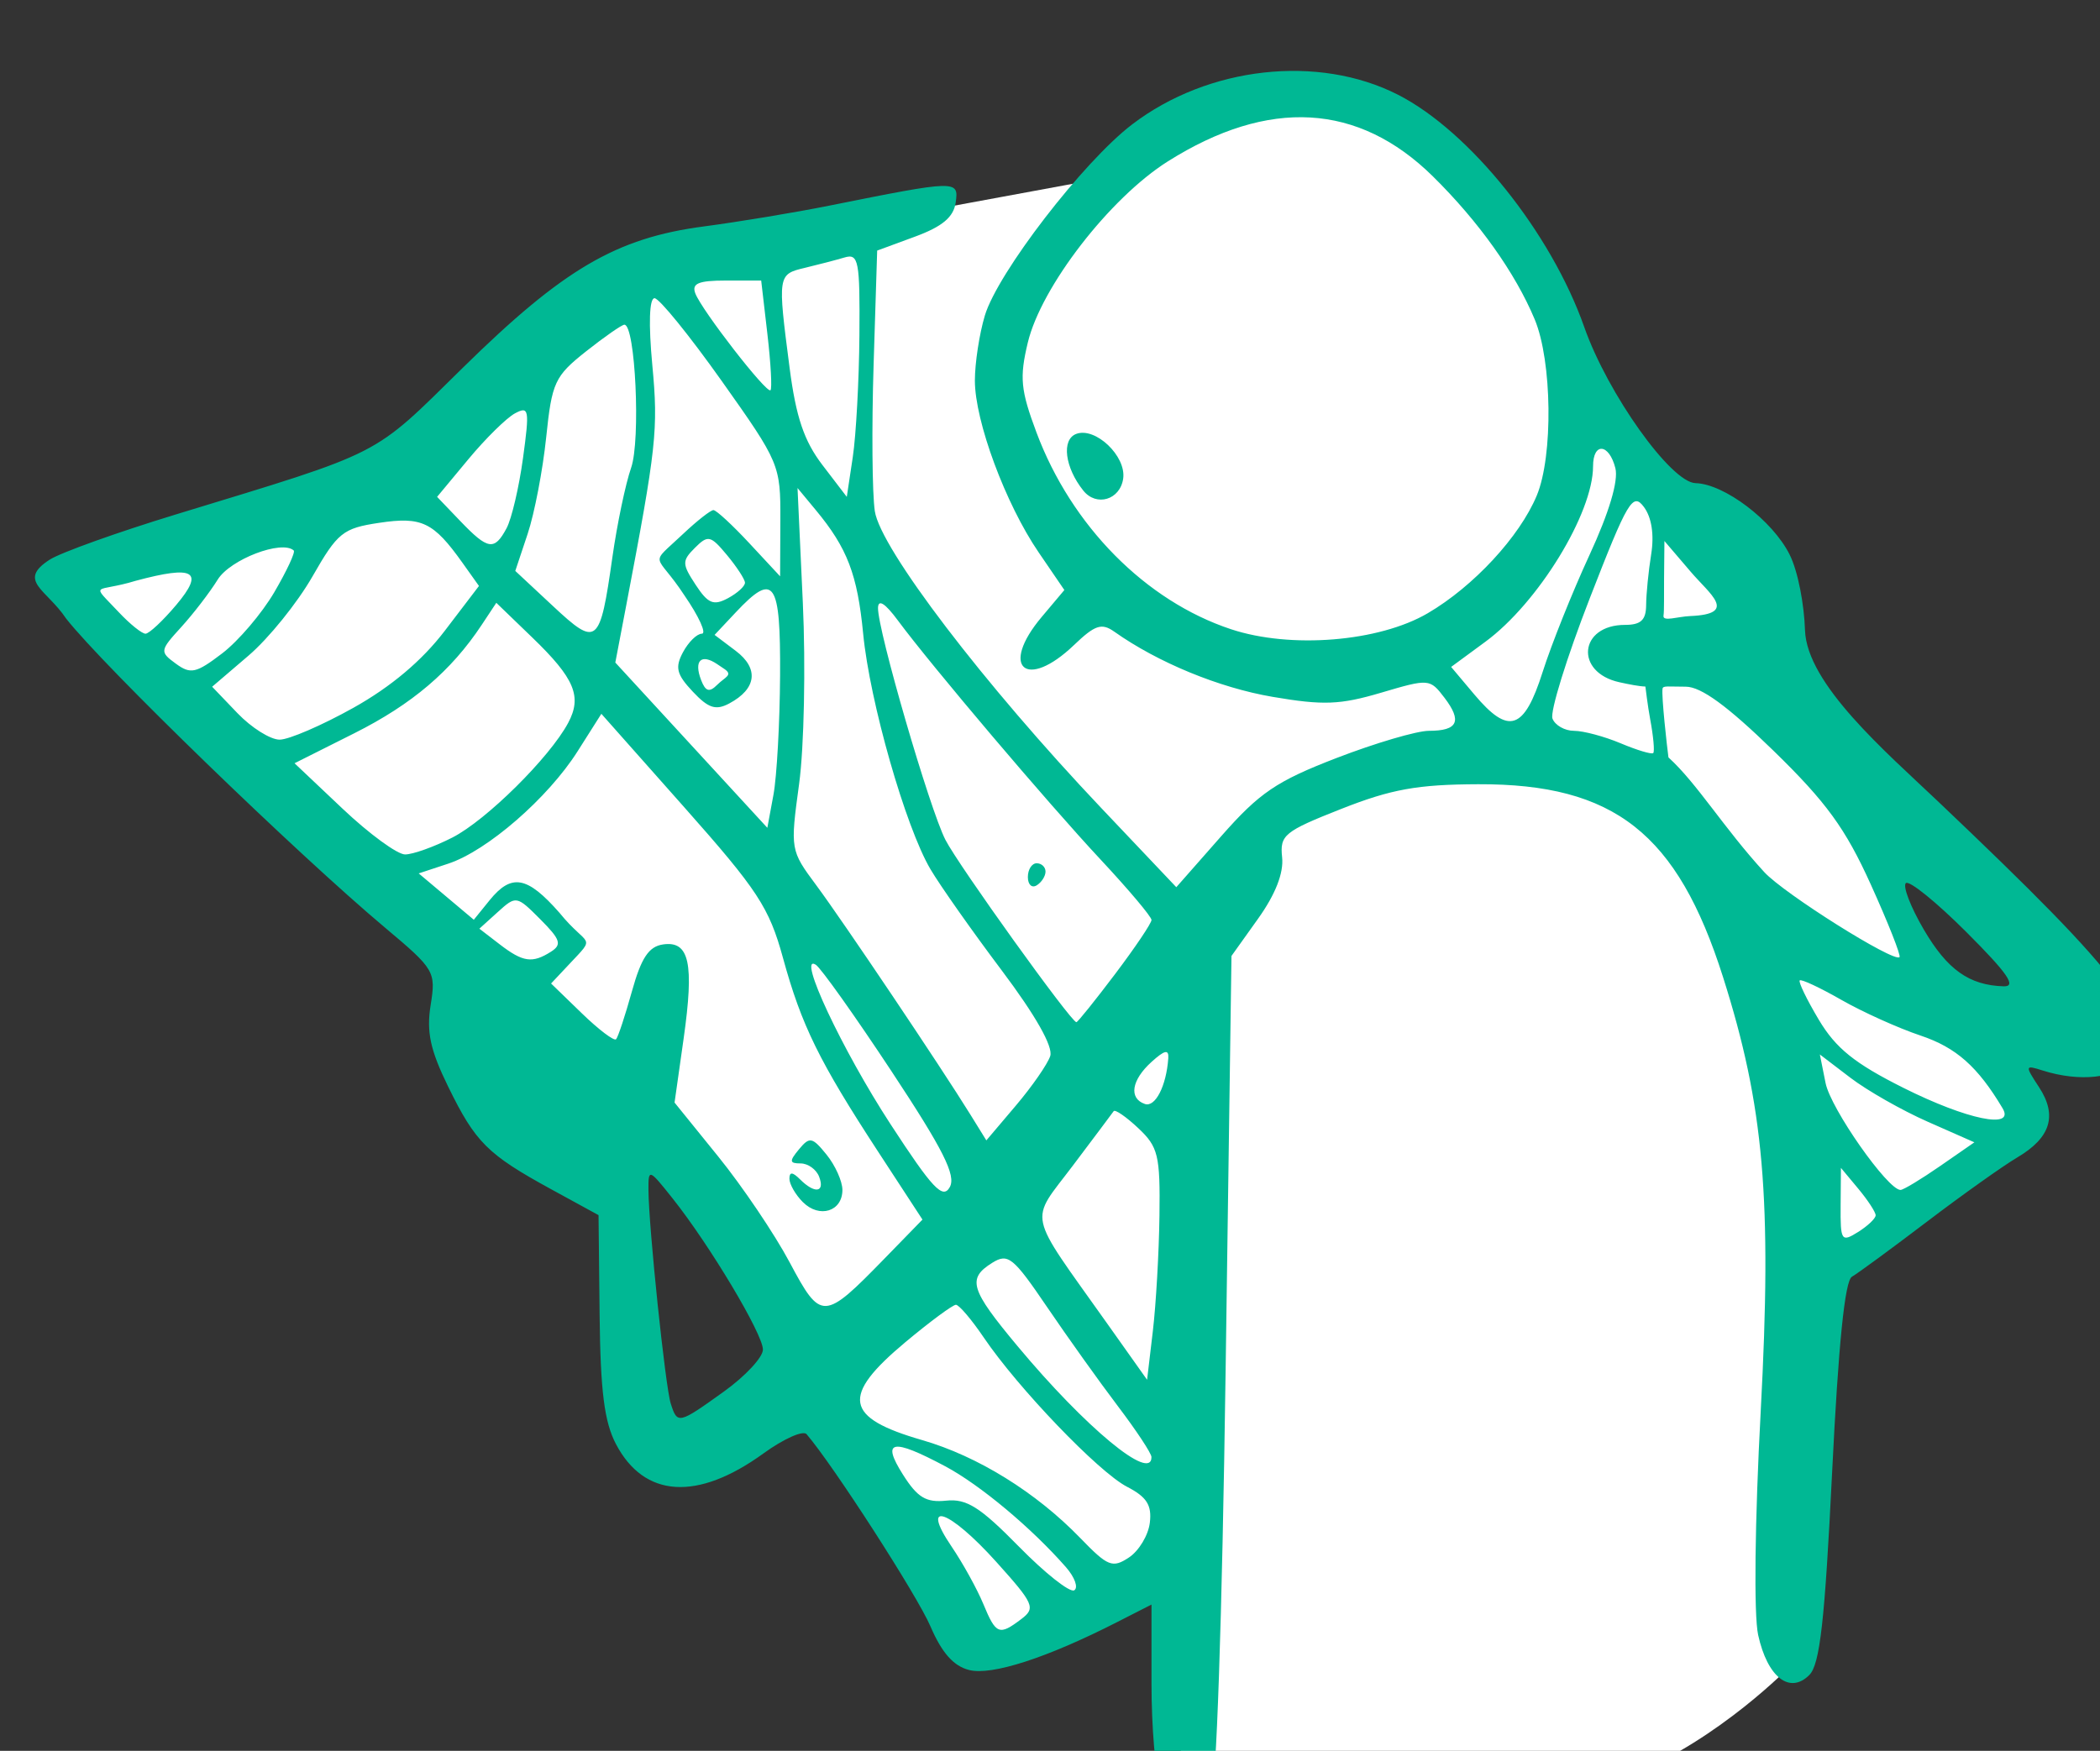 <?xml version="1.0" ?><svg height="171.851mm" viewBox="0 0 206.077 171.851" width="206.077mm" xmlns="http://www.w3.org/2000/svg">
    <rect x="0" y="0" width="206.077" height="171.851" fill="#333333" stroke="none"/>
    <path d="m 8587.57,17293.149 73.677,-38.508 c 0,0 -4.912,70.531 -2.51,90.374 2.401,19.843 133.82,4.126 166.347,-9.037 32.527,-13.163 58.614,-40.177 58.614,-40.177 l 10.042,-150.198 80.772,-53.929 -35.583,-47.741 -32.418,-76.523 c 0,0 -36.893,-72.299 -49.009,-85.659 -12.116,-13.36 -55.741,-65.013 -55.741,-65.013 0,0 -29.471,-97.053 -84.592,-101.474 -55.121,-4.42 -86.23,29.077 -86.23,29.077 l -77.716,14.342 -90.923,16.012 -96.162,83.498 -120.722,36.64 c 0,0 150.083,143.321 171.695,159.923 21.612,16.601 62.98,61.199 92.67,109.627 29.689,48.429 77.79,128.766 77.79,128.766 z" fill="#FFFFFF" transform="translate(-6.013,-49.562) matrix(0.265,0,0,0.265,-2172.506,-4370.277)"/>
    <path d="m 8650.426,17339.917 c -1.754,-4.613 -3.189,-21.569 -3.189,-37.676 v -29.286 l -12.919,6.592 c -25.792,13.158 -46.209,19.763 -54.592,17.659 -5.788,-1.452 -10.142,-6.37 -14.362,-16.215 -4.893,-11.415 -35.929,-59.569 -45.853,-71.14 -1.292,-1.509 -8.486,1.704 -15.987,7.139 -24.45,17.712 -44.103,16.472 -54.588,-3.443 -4.322,-8.21 -5.764,-19.57 -6.067,-47.799 l -0.397,-37.028 -17.599,-9.624 c -23.5,-12.852 -27.974,-17.306 -38.044,-37.89 -6.694,-13.68 -8.124,-20.32 -6.529,-30.295 1.983,-12.403 1.492,-13.239 -16.759,-28.561 -32.818,-27.549 -104.362,-96.899 -118.257,-114.63 -7.129,-10.741 -18.309,-13.939 -6.022,-21.807 4.053,-2.595 25.028,-10.112 46.612,-16.703 77.881,-23.786 72.367,-20.965 106.381,-54.395 37.184,-36.546 56.764,-48.029 89.174,-52.299 12.954,-1.707 33.853,-5.173 46.444,-7.7 47.432,-9.518 48.054,-9.533 46.854,-1.157 -0.775,5.411 -4.935,8.898 -15.071,12.634 l -14.001,5.158 -1.326,42.338 c -0.73,23.289 -0.526,47.671 0.453,54.183 2.084,13.872 40.383,64.087 83.905,110.01 l 27.738,29.271 16.638,-18.903 c 14.199,-16.131 20.461,-20.374 42.719,-28.959 14.345,-5.533 29.721,-10.058 34.17,-10.058 10.729,0 12.4,-3.556 5.766,-12.263 -5.382,-7.067 -5.746,-7.097 -23.453,-1.858 -15.2,4.499 -21.427,4.734 -40.194,1.534 -19.812,-3.381 -42.465,-12.711 -58.613,-24.14 -4.679,-3.313 -7.138,-2.499 -14.895,4.934 -17.729,16.986 -27.727,8.325 -11.986,-10.382 l 8.393,-9.974 -9.546,-13.986 c -12.244,-17.938 -23.591,-48.528 -23.591,-63.601 0,-6.47 1.658,-17.296 3.685,-24.061 4.76,-15.888 36.443,-57.01 54.58,-70.841 28.157,-21.473 68.927,-26.013 98.426,-10.963 26.587,13.563 56.702,51.151 68.988,86.106 8.672,24.675 32.093,57.519 41.182,57.752 10.642,0.272 28.487,13.806 34.816,26.403 3.203,6.375 5.419,18.714 5.723,28.044 0.651,19.972 29.942,45.094 49.14,63.324 70.156,66.619 81.4,81.9 70.858,96.3 -4.649,6.352 -18.277,7.836 -31.984,3.487 -6.596,-2.094 -6.639,-1.898 -1.358,6.162 6.872,10.487 4.338,18.722 -8.007,26.016 -5.311,3.137 -20.397,13.867 -33.524,23.844 -13.127,9.978 -25.612,19.139 -27.745,20.36 -2.621,1.499 -4.997,24.949 -7.333,72.375 -2.716,55.139 -4.524,71.226 -8.447,75.147 -7.266,7.267 -15.523,0.808 -18.948,-14.821 -1.638,-7.476 -1.24,-41.956 0.959,-83.088 4.193,-78.442 1.201,-112.845 -13.969,-160.616 -16.9,-53.211 -40.223,-71.587 -90.642,-71.411 -22.489,0.08 -32.169,1.823 -50.689,9.127 -21.169,8.349 -22.82,9.698 -21.936,17.946 0.622,5.811 -2.481,13.735 -8.9,22.727 l -9.855,13.808 -2.169,153.703 c -1.31,92.813 -3.449,155.322 -5.4,157.789 -5.492,6.949 -15.448,4.68 -18.862,-4.299 z m -51.37,-61.612 c 5.352,-4.059 4.665,-5.624 -9.296,-21.152 -17.499,-19.462 -28.451,-23.205 -16.539,-5.65 4.149,6.114 9.434,15.679 11.744,21.256 4.695,11.334 5.859,11.794 14.091,5.546 z m 16.508,-19.187 c -12.749,-14.565 -31.82,-30.505 -44.734,-37.389 -19.707,-10.505 -23.737,-9.705 -15.627,3.102 5.382,8.502 8.562,10.418 16.002,9.638 7.55,-0.793 12.579,2.384 26.918,17.001 9.698,9.889 18.926,17.179 20.505,16.203 1.58,-0.976 0.201,-4.825 -3.064,-8.555 z m 31.054,-16.463 c 0.787,-6.529 -1.127,-9.543 -8.467,-13.34 -10.501,-5.431 -40.344,-36.537 -53.05,-55.298 -4.497,-6.64 -9.128,-12.082 -10.293,-12.095 -1.164,0 -9.6,6.233 -18.745,13.875 -23.924,19.999 -22.566,27.925 6.21,36.232 20.572,5.938 42.212,19.344 58.608,36.305 10.191,10.541 11.89,11.22 17.987,7.198 3.703,-2.443 7.19,-8.239 7.749,-12.877 z m 0.604,-24.343 c 0,-1.348 -5.591,-9.811 -12.408,-18.805 -6.816,-8.993 -18.628,-25.532 -26.247,-36.756 -12.553,-18.491 -14.458,-20.028 -20.295,-16.382 -9.388,5.862 -8.183,9.834 9.382,30.895 25.168,30.178 49.621,50.427 49.568,41.048 z m -158.31,-24.264 c 7.938,-5.7 14.432,-12.69 14.431,-15.533 0,-5.752 -19.639,-38.615 -33.482,-56.034 -8.718,-10.968 -8.956,-11.052 -8.909,-3.096 0.081,13.687 6.243,72.779 8.249,79.1 2.464,7.763 2.842,7.677 19.71,-4.437 z m 161.272,-65.097 c 0.292,-22.405 -0.458,-25.511 -7.84,-32.444 -4.489,-4.219 -8.592,-7.05 -9.118,-6.294 -0.525,0.757 -7.327,9.83 -15.115,20.166 -16.2,21.495 -17.356,16.085 12.414,58.061 l 15.076,21.256 2.129,-17.985 c 1.171,-9.894 2.275,-29.135 2.453,-42.76 z m -101.765,15.798 14.006,-14.383 -16.391,-25.108 c -21.869,-33.499 -28.411,-46.827 -35.279,-71.869 -5.103,-18.608 -9.352,-25.092 -36.506,-55.708 l -30.731,-34.652 -8.818,13.907 c -10.978,17.309 -33.453,36.832 -47.888,41.595 l -10.934,3.611 10.2,8.581 10.2,8.583 5.821,-7.189 c 8.138,-10.049 13.939,-9.014 25.915,4.625 10.521,12.99 13.961,7.996 3.626,18.997 l -6.747,7.181 11.38,11.03 c 6.259,6.068 11.972,10.394 12.695,9.62 0.723,-0.778 3.364,-8.772 5.868,-17.766 3.453,-12.398 6.24,-16.595 11.534,-17.357 9.751,-1.408 11.567,6.967 7.59,35.007 l -3.342,23.568 16.231,20.058 c 8.927,11.035 20.794,28.621 26.371,39.087 11.641,21.841 12.588,21.802 35.198,-1.418 z m -30.263,-20.829 c -2.75,-2.752 -5,-6.661 -5,-8.692 0,-2.61 1.148,-2.541 3.924,0.221 5.447,5.447 9.329,4.91 7.069,-0.981 -1.035,-2.698 -4.113,-4.905 -6.838,-4.905 -4.176,0 -4.271,-0.824 -0.606,-5.239 3.938,-4.747 4.904,-4.558 10.211,1.996 3.224,3.981 5.862,9.862 5.862,13.065 0,7.979 -8.529,10.615 -14.621,4.523 z m 397.242,4.852 c 0,-1.165 -2.894,-5.595 -6.432,-9.84 l -6.432,-7.722 -0.108,13.927 c -0.103,13.117 0.271,13.689 6.432,9.843 3.597,-2.247 6.54,-5.041 6.54,-6.208 z m -364.445,-53.354 c -13.578,-20.56 -26.2,-38.318 -28.05,-39.463 -7.093,-4.383 9.777,31.59 27.732,59.134 15.512,23.799 19.33,27.855 21.896,23.268 2.419,-4.321 -2.369,-13.85 -21.578,-42.939 z m 388.269,35.148 12.73,-8.823 -17.273,-7.623 c -9.5,-4.194 -22.375,-11.515 -28.609,-16.271 l -11.336,-8.645 2.119,10.597 c 1.895,9.475 23.008,39.584 27.757,39.584 1.036,0 7.611,-3.968 14.613,-8.819 z m -329.488,-40.776 c 1.139,-3.456 -5.454,-15.092 -18.015,-31.795 -10.896,-14.488 -22.755,-31.333 -26.354,-37.433 -9.216,-15.621 -22.466,-62.016 -24.903,-87.203 -2.123,-21.944 -5.866,-31.721 -17.528,-45.782 l -6.78,-8.177 1.966,42.514 c 1.081,23.382 0.463,53.551 -1.374,67.04 -3.317,24.363 -3.274,24.615 6.375,37.607 9.838,13.248 46.071,67.175 57.002,84.841 l 5.955,9.625 10.93,-12.894 c 6.011,-7.093 11.738,-15.346 12.726,-18.343 z m 352.668,19.346 c -9.194,-15.43 -17.185,-22.51 -30.393,-26.938 -8.237,-2.761 -21.441,-8.717 -29.343,-13.234 -7.902,-4.521 -14.825,-7.758 -15.386,-7.196 -0.56,0.558 2.626,7.129 7.081,14.6 6.293,10.554 13.289,16.181 31.36,25.222 23.553,11.782 41.393,15.451 36.682,7.546 z m -308.951,-18.493 c 0.245,-3.441 -1.316,-3.108 -6.214,1.325 -7.425,6.72 -8.492,13.501 -2.453,15.574 3.851,1.322 7.94,-6.65 8.667,-16.899 z m -19.688,-31.238 c 7.411,-9.815 13.474,-18.824 13.474,-20.021 0,-1.197 -8.462,-11.243 -18.804,-22.322 -19.678,-21.08 -62.674,-71.805 -75.112,-88.613 -4.73,-6.394 -7.291,-8.011 -7.358,-4.648 -0.164,8.155 19.117,74.505 24.965,85.908 4.889,9.533 46.54,67.542 48.496,67.542 0.476,0 6.929,-8.03 14.34,-17.846 z m -32.31,-35.919 c 0,-2.804 1.472,-5.1 3.27,-5.1 1.799,0 3.27,1.387 3.27,3.078 0,1.693 -1.472,3.986 -3.27,5.097 -1.799,1.114 -3.27,-0.272 -3.27,-3.075 z m 347.552,20.399 c -11.158,-11.158 -21.255,-19.32 -22.439,-18.135 -1.184,1.184 1.82,8.93 6.676,17.215 8.703,14.851 16.779,20.593 29.542,20.998 4.919,0.147 1.554,-4.747 -13.779,-20.078 z m -524.146,7.255 c 4.144,-2.635 3.529,-4.501 -3.964,-12.016 -8.751,-8.776 -8.961,-8.812 -15.713,-2.701 l -6.843,6.194 7.537,5.798 c 8.607,6.622 12.071,7.12 18.983,2.725 z m 488.74,-24.892 c -9.394,-20.76 -16.488,-30.514 -36.044,-49.558 -17.018,-16.569 -26.802,-23.71 -32.496,-23.71 -6.452,0 -8.383,-0.436 -8.576,0.709 -0.461,2.736 1.67,21.68 2.186,25.488 10.627,9.653 20.528,26.194 35.48,42.479 7.365,8.022 48.006,33.577 50.087,31.497 0.583,-0.583 -4.204,-12.69 -10.636,-26.905 z m -525.253,-17.395 c 12.552,-6.404 36.01,-29.628 42.867,-42.442 5.233,-9.778 2.427,-16.479 -13.219,-31.583 l -13.378,-12.914 -5.412,8.173 c -11.315,17.091 -25.782,29.401 -47.173,40.141 l -22.139,11.113 17.856,16.889 c 9.821,9.286 20.21,16.887 23.087,16.887 2.877,0 10.758,-2.82 17.512,-6.264 z m 121.351,-59.958 c 0.208,-35.167 -2.18,-38.593 -16.368,-23.493 l -7.886,8.396 7.826,5.904 c 8.667,6.536 7.752,14.063 -2.369,19.479 -5.005,2.678 -7.745,1.793 -13.546,-4.383 -6.006,-6.392 -6.634,-8.933 -3.606,-14.589 2.016,-3.766 5.156,-6.85 6.978,-6.85 1.822,0 -1.064,-6.36 -6.414,-14.135 -10.746,-16.453 -13.577,-10.502 -0.451,-22.894 5.102,-4.814 10.124,-8.753 11.161,-8.753 1.037,0 7.015,5.519 13.286,12.263 l 11.401,12.264 0.089,-20.801 c 0.086,-20.446 -0.281,-21.321 -21.678,-51.507 -11.972,-16.887 -23.182,-30.705 -24.911,-30.705 -1.94,0 -2.255,9.492 -0.822,24.787 2.241,23.919 1.555,30.227 -9.717,89.29 l -3.984,20.875 28.147,30.605 28.148,30.604 2.264,-12.236 c 1.246,-6.73 2.349,-26.585 2.453,-44.121 z m 322.191,16.055 c -0.871,-4.642 -1.761,-12.027 -1.761,-12.027 -2.291,-0.06 -5.936,-0.779 -9.623,-1.589 -16.663,-3.66 -14.932,-21.245 2.091,-21.245 5.872,0 7.784,-1.8 7.811,-7.358 0.024,-4.047 0.861,-12.508 1.869,-18.804 1.161,-7.253 0.172,-13.669 -2.701,-17.518 -4.109,-5.503 -5.988,-2.332 -20.065,33.885 -8.542,21.975 -14.748,42 -13.789,44.499 0.958,2.497 4.563,4.54 8.01,4.54 3.447,0 11.219,2.082 17.272,4.628 6.052,2.546 11.467,4.17 12.032,3.605 0.566,-0.564 0.05,-6.241 -1.146,-12.616 z m -480.209,-4.138 c 13.919,-7.785 25.406,-17.458 33.799,-28.464 l 12.714,-16.673 -6.135,-8.616 c -10.724,-15.062 -15.049,-17.135 -30.801,-14.773 -13.467,2.019 -15.401,3.574 -24.741,19.901 -5.573,9.74 -16.207,22.909 -23.631,29.263 l -13.498,11.553 9.389,9.801 c 5.164,5.388 12.186,9.798 15.604,9.798 3.418,0 15.703,-5.305 27.3,-11.79 z m 440.413,-13.311 c 3.228,-10.158 11.024,-29.628 17.324,-43.265 7.276,-15.746 10.779,-27.483 9.602,-32.173 -2.306,-9.187 -8.268,-9.717 -8.268,-0.733 0,17.456 -20.363,50.659 -39.866,65.001 l -12.69,9.334 8.582,10.197 c 12.744,15.149 18.445,13.265 25.316,-8.361 z m -305.731,-2.9 c -5.863,-3.94 -8.681,-1.308 -5.911,5.911 1.636,4.263 3.054,4.687 5.963,1.775 2.909,-2.908 6.047,-3.587 2.583,-5.915 z m -163.956,-26.615 c 4.626,-7.896 7.864,-14.849 7.196,-15.453 -4.429,-4.01 -23.534,3.309 -28.158,10.787 -2.924,4.726 -9.004,12.644 -13.513,17.594 -7.95,8.727 -8.009,9.136 -1.986,13.539 5.486,4.012 7.486,3.568 17.131,-3.788 6.006,-4.581 14.705,-14.787 19.331,-22.679 z m 125.184,-12.879 c 1.754,-12.341 4.879,-27.279 6.947,-33.198 3.576,-10.24 1.569,-53.007 -2.487,-53.007 -0.947,0 -7.339,4.449 -14.204,9.884 -11.605,9.193 -12.642,11.432 -14.765,31.885 -1.256,12.101 -4.343,28.172 -6.861,35.716 l -4.577,13.718 13.967,13.029 c 16.358,15.261 17.369,14.432 21.981,-18.027 z m 301.967,20.656 c 16.951,-9.934 33.973,-28.313 40.346,-43.567 6.116,-14.638 5.705,-49.794 -0.764,-65.273 -7.195,-17.221 -20.696,-36.193 -37.671,-52.934 -27.619,-27.24 -60.826,-29.129 -98.176,-5.579 -21.494,13.554 -46.894,46.42 -51.855,67.099 -3.116,12.988 -2.672,17.596 3.212,33.32 12.943,34.596 40.412,62.384 72.02,72.862 22.114,7.332 54.8,4.673 72.888,-5.928 z m -127.565,-45.404 c -6.85,-8.553 -8.157,-18.881 -2.656,-20.993 7.099,-2.722 18.615,8.219 17.416,16.551 -1.13,7.859 -9.908,10.5 -14.761,4.442 z m -335.926,42.372 c 10.579,-12.565 6.778,-14.831 -15.023,-8.962 -15.053,4.621 -17.062,0.1 -6.217,11.638 4.109,4.373 8.555,7.952 9.881,7.952 1.325,0 6.437,-4.783 11.359,-10.628 z m 560.79,-12.385 -9.678,-11.325 -0.133,13.9 c -0.063,6.647 0.091,11.582 -0.207,13.771 -0.315,2.319 5.215,0.323 9.885,0.128 17.982,-0.75 7.198,-8.151 0.133,-16.474 z m -350.16,4.096 c -0.058,-1.285 -3.071,-5.896 -6.692,-10.245 -6.048,-7.265 -7.011,-7.482 -11.842,-2.649 -4.831,4.831 -4.81,5.943 0.263,13.685 4.576,6.984 6.623,7.837 11.95,4.987 3.536,-1.894 6.38,-4.493 6.32,-5.778 z m -88.281,-20.15 c 1.874,-3.502 4.614,-15.189 6.088,-25.974 2.463,-18.012 2.221,-19.361 -2.976,-16.579 -3.111,1.665 -10.873,9.304 -17.248,16.979 l -11.59,13.954 8.616,8.992 c 10.236,10.685 12.603,11.049 17.11,2.628 z m 130.661,-71.523 c 0.218,-27.548 -0.307,-30.307 -5.481,-28.77 -3.148,0.935 -9.77,2.664 -14.716,3.844 -10.084,2.406 -10.12,2.646 -5.653,37.06 2.365,18.223 5.36,27.082 12.157,35.974 l 9.018,11.795 2.216,-14.716 c 1.219,-8.094 2.325,-28.43 2.459,-45.187 z m -34.072,-0.397 -2.301,-19.822 h -13.11 c -10.149,0 -12.696,1.079 -11.278,4.772 2.421,6.311 26.336,37.129 27.827,35.862 0.639,-0.545 0.128,-9.91 -1.139,-20.812 z" fill="#00B894" transform="translate(-6.013,-49.562) matrix(0.265,0,0,0.265,-2172.506,-4370.277)"/>
</svg>